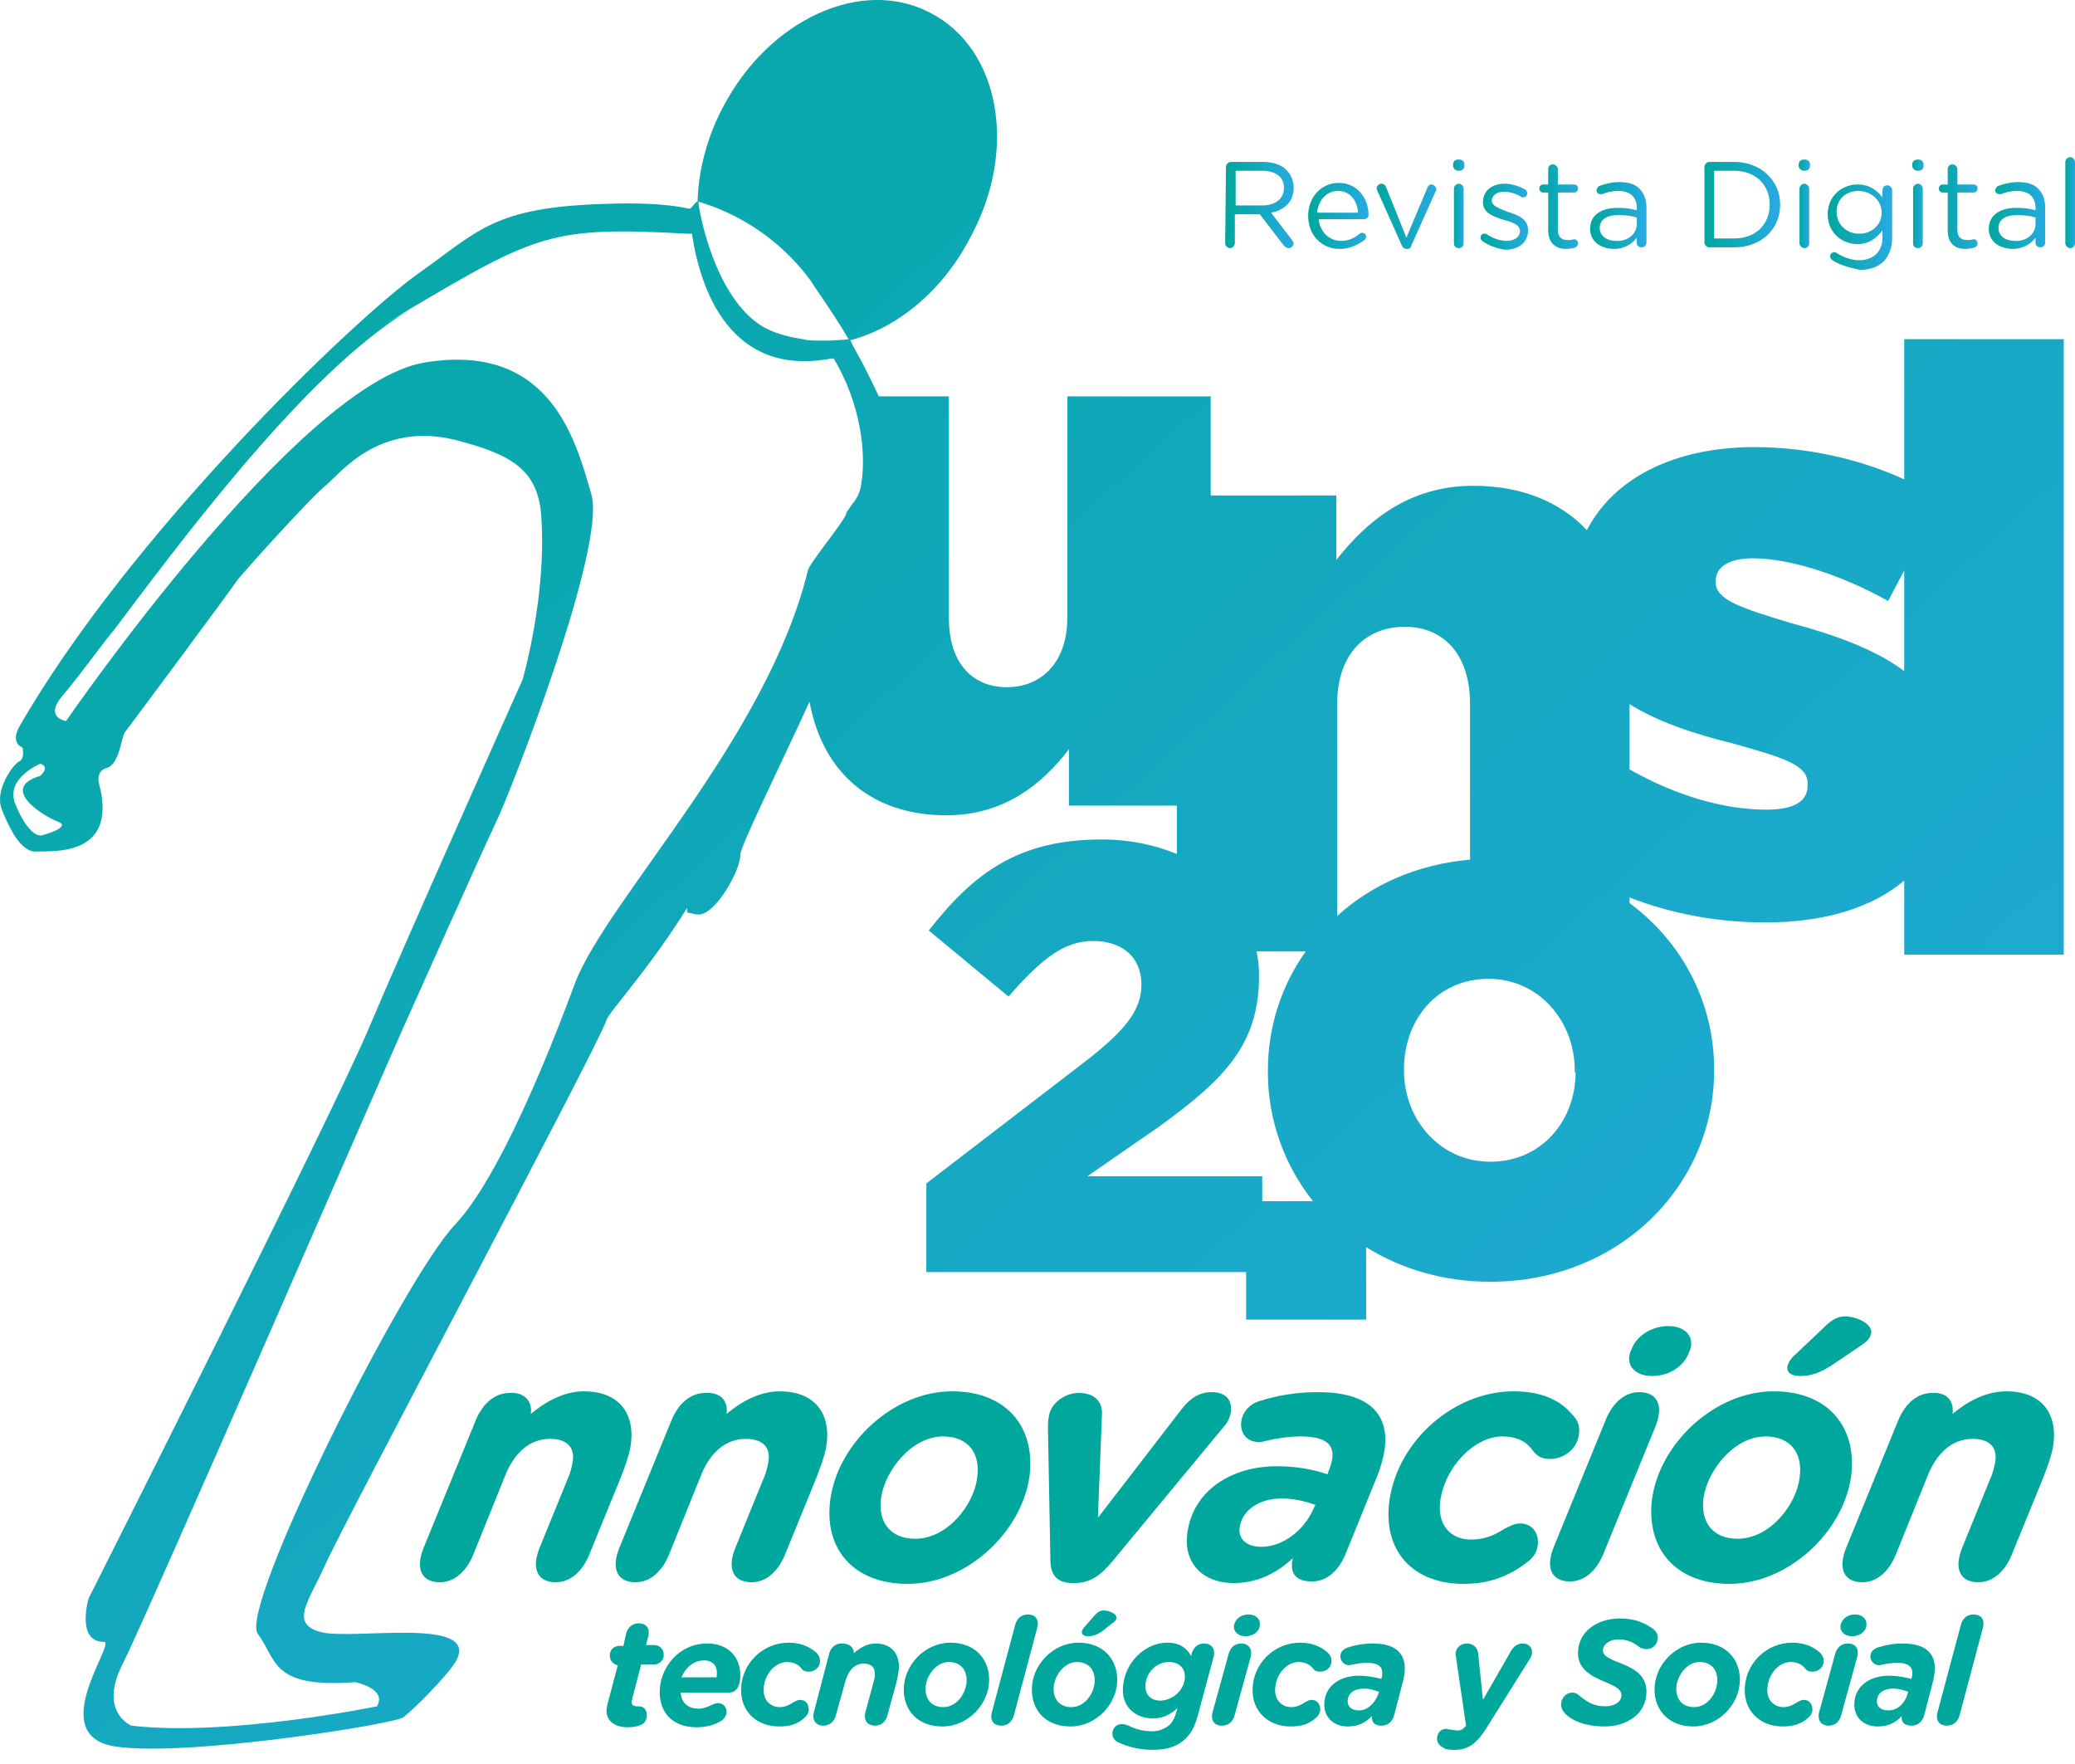 <?xml version="1.0" encoding="utf-8"?>
<!-- Generator: Adobe Illustrator 26.4.1, SVG Export Plug-In . SVG Version: 6.00 Build 0)  -->
<svg version="1.1" id="Layer_1" xmlns="http://www.w3.org/2000/svg" xmlns:xlink="http://www.w3.org/1999/xlink" x="0px" y="0px"
	 viewBox="0 0 257.6 219" style="enable-background:new 0 0 257.6 219;" xml:space="preserve">
<style type="text/css">
	.st0{fill:url(#SVGID_1_);}
	.st1{fill:url(#SVGID_00000175295837835338626570000011942066386676608155_);}
	.st2{fill:url(#SVGID_00000109027631916178928330000005440353552477258920_);}
	.st3{fill:url(#SVGID_00000085242267936628166100000008599915828595358122_);}
	.st4{fill:url(#SVGID_00000161609926105319137270000016535544674023769477_);}
	.st5{fill:none;}
	.st6{fill:url(#SVGID_00000093860228811415745840000007041369172903642299_);}
	.st7{fill:#00A79D;}
	.st8{fill:url(#SVGID_00000178166690483226327040000012300293037744239751_);}
	.st9{fill:url(#SVGID_00000031190103117311809960000000989510456364034435_);}
	.st10{fill:url(#SVGID_00000155129924711348340210000002627008694623767702_);}
	.st11{fill:url(#SVGID_00000132768747562112756320000010932875439746757777_);}
	.st12{fill:url(#SVGID_00000005257748405006623430000007239589813071631502_);}
	.st13{fill:url(#SVGID_00000070807569815562566820000002993036334603531926_);}
	.st14{fill:url(#SVGID_00000076569205236641732390000012465791392913181062_);}
	.st15{fill:url(#SVGID_00000041259242580270282240000007311202755904367244_);}
	.st16{fill:url(#SVGID_00000154421337069256796910000011277873785516910521_);}
	.st17{fill:url(#SVGID_00000025409767955641555180000002797025501367524015_);}
	.st18{fill:url(#SVGID_00000165213387142663710600000014317340087033372046_);}
	.st19{fill:url(#SVGID_00000085219999366970652390000006717620280165307539_);}
	.st20{fill:url(#SVGID_00000014609838502626287990000006351822666163254917_);}
	.st21{fill:url(#SVGID_00000164497951882046007580000008363682219207974531_);}
</style>
<g>
	<g>
		<g>
			
				<linearGradient id="SVGID_1_" gradientUnits="userSpaceOnUse" x1="5.733" y1="894.597" x2="241.817" y2="1153.926" gradientTransform="matrix(1.009 0 0 1.009 35.973 -954.465)">
				<stop  offset="0" style="stop-color:#00A79D"/>
				<stop  offset="1" style="stop-color:#27AAE1"/>
			</linearGradient>
			<path class="st0" d="M115.5,1.6C107-2.9,95.4,2.4,89.7,13.4c-2.2,4.2-3.2,8.7-3.1,12.8c0,0,0.1,0,0.1,0c0-0.4-0.1-0.8-0.1-1.2
				c9.9,2.9,14.4,10.4,14.4,10.4c1.7,2.5,3.2,4.7,4.4,6.8c-0.4,0.1-0.7,0.1-1.1,0.2c0,0,0.1,0.1,0.1,0.1c6.2-1.2,12.4-5.9,16.1-13.1
				C126.4,18.5,124.1,6,115.5,1.6z"/>
		</g>
		<g>
			
				<linearGradient id="SVGID_00000003064176307814966480000011175776290847900598_" gradientUnits="userSpaceOnUse" x1="-10.537" y1="909.293" x2="225.779" y2="1168.875" gradientTransform="matrix(1.009 0 0 1.009 35.973 -954.465)">
				<stop  offset="0" style="stop-color:#00A79D"/>
				<stop  offset="1" style="stop-color:#27AAE1"/>
			</linearGradient>
			<path style="fill:url(#SVGID_00000003064176307814966480000011175776290847900598_);" d="M85.8,28.9c-0.2,0-0.4,0-0.6,0
				C85.4,29,85.6,29,85.8,28.9C85.8,29,85.8,29,85.8,28.9z"/>
			
				<linearGradient id="SVGID_00000016796670834320549260000012607447908536961423_" gradientUnits="userSpaceOnUse" x1="-54.334" y1="949.246" x2="181.823" y2="1208.654" gradientTransform="matrix(1.009 0 0 1.009 35.973 -954.465)">
				<stop  offset="0" style="stop-color:#00A79D"/>
				<stop  offset="1" style="stop-color:#27AAE1"/>
			</linearGradient>
			<path style="fill:url(#SVGID_00000016796670834320549260000012607447908536961423_);" d="M50.8,38.5
				c-13.7,7.6-29.7,29.2-37.7,41.1C22.2,67.5,37.9,46.2,50.8,38.5z"/>
			
				<linearGradient id="SVGID_00000089563465694446101150000012162087485733291937_" gradientUnits="userSpaceOnUse" x1="-16.332" y1="915.082" x2="219.208" y2="1173.812" gradientTransform="matrix(1.009 0 0 1.009 35.973 -954.465)">
				<stop  offset="0" style="stop-color:#00A79D"/>
				<stop  offset="1" style="stop-color:#27AAE1"/>
			</linearGradient>
			<path style="fill:url(#SVGID_00000089563465694446101150000012162087485733291937_);" d="M105.8,62.6c0.4-0.9-0.2,1.6-0.2,0.2
				c-0.3,1.9,0-0.4-0.6,1C105.4,63.3,105.6,63.1,105.8,62.6z"/>
			
				<linearGradient id="SVGID_00000146477223939393775750000009538172766197906107_" gradientUnits="userSpaceOnUse" x1="-10.081" y1="908.878" x2="226.226" y2="1168.451" gradientTransform="matrix(1.009 0 0 1.009 35.973 -954.465)">
				<stop  offset="0" style="stop-color:#00A79D"/>
				<stop  offset="1" style="stop-color:#27AAE1"/>
			</linearGradient>
			<path style="fill:url(#SVGID_00000146477223939393775750000009538172766197906107_);" d="M85.8,29c0.4,0,0.7,0,1.1,0
				C86.5,29,86.2,28.9,85.8,29C85.8,29,85.8,29,85.8,29z"/>
			<g>
				<path class="st5" d="M182.4,87.4c0-6.3-3.2-9.6-8.1-9.6s-8.4,3.4-8.4,9.6v26.3c4.3-3.8,9.9-6.4,16.4-6.9V87.4z"/>
				<path class="st5" d="M157.4,132.9c0-5.4,1.7-10.5,4.7-14.8H156c0.2,0.9,0.3,1.9,0.3,2.9v0.2c0,8.4-4.4,12.8-12.2,18.5L135,146
					h21.8v3.1h6.3c-3.6-4.4-5.6-10-5.6-16L157.4,132.9L157.4,132.9z"/>
				<path class="st5" d="M184.9,121.5c-6.4,0-10.5,5.1-10.5,11.2v0.2c0,6.1,4.4,11.3,10.7,11.3c6.4,0,10.6-5.1,10.6-11.1v-0.2
					C195.6,126.7,191.1,121.5,184.9,121.5z"/>
				<path class="st5" d="M215.2,92.4c-4.9-1.3-9.4-2.8-12.9-4.9v8.1c5.8,3.3,11.8,5,17,5c3.5,0,5.1-1,5.1-3v-0.2
					C224.4,95,221.1,94.1,215.2,92.4z"/>
				<path class="st5" d="M217.6,69.3c-3,0-4.6,1.2-4.6,2.8v0.2c0,2.2,3.3,3.2,9.2,5c5.6,1.6,10.6,3.3,14.2,6V70.8l-2,3.8
					C228.5,71.2,222.1,69.3,217.6,69.3z"/>
				<g>
					<path class="st5" d="M182.4,87.4c0-6.3-3.2-9.6-8.1-9.6s-8.4,3.4-8.4,9.6v26.3c4.3-3.8,9.9-6.4,16.4-6.9V87.4z"/>
					<path class="st5" d="M184.9,121.5c-6.4,0-10.5,5.1-10.5,11.2v0.2c0,6.1,4.4,11.3,10.7,11.3c6.4,0,10.6-5.1,10.6-11.1v-0.2
						C195.6,126.7,191.1,121.5,184.9,121.5z"/>
					<path class="st5" d="M103.2,44.5C90.5,46.9,86.9,35.8,85.8,29c-0.2,0-0.4,0-0.7,0c-16.6-0.9-18.4,0.1-34.3,9.5
						c-12.9,7.7-28.6,29-37.7,41.1c-2.2,2.9-4,5.3-5.3,6.8c-2.4,2.8,0.4,3.2,0.4,3.2S37,47.6,52.8,45c15.7-2.7,18.8,9.8,20.7,16.3
						c1.9,6.5-10.3,37.3-11.7,40.5c-1.5,3.1-11.2,24.8-11.2,24.8c-0.8,1.4-32.3,74-35.3,80c-3,5.9,1.1,7.6,1.1,7.6
						c12,1.4,30.5-2.4,30.5-2.4c1.3-2.1-2.7-3-2.7-3c-10.5,0.9-9.7-2.8-12.1-5.9c-2.4-3.2,18-44,24.5-50.8
						c6.4-6.7,13.7-26.7,14.9-30c4-10.5,23.8-30.4,28.9-51.2c0.2-0.8,4.3-5.7,4.7-6.9c0.5-1.4,1.5-1.8,1.9-3.7
						c0.7-4-0.1-10.2-3.5-15.7C103.4,44.5,103.3,44.5,103.2,44.5z"/>
					<path class="st5" d="M157.4,132.9c0-5.4,1.7-10.5,4.7-14.8H156c0.2,0.9,0.3,1.9,0.3,2.9v0.2c0,8.4-4.4,12.8-12.2,18.5L135,146
						h21.8v3.1h6.3c-3.6-4.4-5.6-10-5.6-16L157.4,132.9L157.4,132.9z"/>
					<path class="st5" d="M215.2,92.4c-4.9-1.3-9.4-2.8-12.9-4.9v8.1c5.8,3.3,11.8,5,17,5c3.5,0,5.1-1,5.1-3v-0.2
						C224.4,95,221.1,94.1,215.2,92.4z"/>
					<path class="st5" d="M217.6,69.3c-3,0-4.6,1.2-4.6,2.8v0.2c0,2.2,3.3,3.2,9.2,5c5.6,1.6,10.6,3.3,14.2,6V70.8l-2,3.8
						C228.5,71.2,222.1,69.3,217.6,69.3z"/>
					
						<linearGradient id="SVGID_00000012434993975439377390000015667558004964751547_" gradientUnits="userSpaceOnUse" x1="-33.59" y1="930.39" x2="202.502" y2="1189.727" gradientTransform="matrix(1.009 0 0 1.009 35.973 -954.465)">
						<stop  offset="0" style="stop-color:#00A79D"/>
						<stop  offset="1" style="stop-color:#27AAE1"/>
					</linearGradient>
					<path style="fill:url(#SVGID_00000012434993975439377390000015667558004964751547_);" d="M236.4,42.1v17.4
						c-5.7-2.6-12.2-4-18.6-4c-9.6,0-17.3,3.6-20.8,10.3c-3.3-3.5-8.1-5.5-14.1-5.5c-8.1,0-13.3,4.5-17,9.2v-8h-15.6V49.2h-17.8
						v27.5c0,5.5-3.2,8.6-7.5,8.6c-4.3,0-7.2-3-7.2-8.6V49.2h-8.7c-0.8-1.7-1.7-3.6-3-5.9c-0.3-0.5-0.3-0.6-0.6-1.2
						c-0.7,0.1-3.6,0.3-5.4,0.1c0-0.1-3-0.3-5.3-1.6C88.6,37,86.7,25.8,86.7,25c-0.4-0.1-0.8,1-1.2,0.9c-3.1-0.7-7.1-0.7-10.2-0.6
						c-14,0.4-15.8,3.3-23.3,8.6c-8.2,5.8-36,32.6-49.6,56.3c0,0-1.2,1.9,0.4,2.6c0,0,0.3,1.4-0.4,1.7c-0.7,0.3-3.1,3.5-2.2,5.9
						c0.9,2.3,2.4,5.5,4.4,5.3c1.9-0.1,10.1,0.7,7.7-8.4c0,0-0.5-1.6,1-2c1.5-0.4,1.8-3.9,2.2-4.4c0.4-0.5,13.7-18.4,13.9-18.8
						c0.2-0.4,9.3-10.5,11.1-11.9c1.8-1.5,6.6-7.9,16-5.6c7,1.8,10.3,3.7,10.7,9.5c0.5,7.1-0.9,15-2.3,20.2c0,0-14.8,33.1-19.1,43.3
						c-4.3,10.3-34.8,70.8-34.8,70.8s-1.6,5.4,1.9,5.4c1.6,0-7.5,11.7,1.5,13c9,1.3,34.4-2.8,35.6-3.6c1.2-0.8,5.8-5.5,6.6-7
						c3.1-5.6-12.7-2.6-16.7-3.6c-4-1-1.6-3.8,0.4-8.2c1.9-4.5,34.1-64.8,35-67.8c0.3-1,5.2-6.2,10-13.9c0.1,0.6-0.5,0.5,1.2,0.8
						c2.2,0.4,5.5-5.6,5.4-7.4c0-1,4.6-10.3,8.6-19c1.6,8.8,7.7,14.1,17,14.1c7.2,0,11.9-3.9,15.2-8.2v7h13.4v6
						c-2.7-1.1-5.8-1.8-9.3-1.8c-10.2,0-15.8,4-21.5,11.3l9.9,8.2c4.1-4.7,6.9-6.9,10.5-6.9c3.6,0,6,2,6,5.4c0,3.2-2,5.7-6.9,9.5
						L115,146.9v11h39.7v5.9h14.9v-9c4.3,2.7,9.6,4.3,15.4,4.3c16.1,0,27.8-12,27.8-26.2v-0.2c0-8.3-4-15.8-10.5-20.6v-0.7
						c5.4,2.1,11.1,3.1,16.9,3.1c7.2,0,13.2-1.8,17.2-5.2v9.2h19.8V42.1H236.4z M5.1,103.7c-0.6,0.1-1.9-0.7-3.2-3.9
						c-1.3-3.2,3.1-5,3.1-5c1.3,0.4,0,1.5,0,1.5c-5.3,1.6,0.6,5.1,2.2,5.7C8.9,102.6,5.7,103.6,5.1,103.7z M106.9,60.2
						c-0.3,1.9-1.3,2.3-1.9,3.7c-0.5,1.2-4.5,6-4.7,6.9c-5.1,20.9-24.9,40.8-28.9,51.2c-1.2,3.2-8.5,23.2-14.9,30
						c-6.4,6.7-26.9,47.6-24.5,50.8c2.4,3.2,1.6,6.8,12.1,6c0,0,4,0.8,2.7,3c0,0-18.5,3.8-30.5,2.4c0,0-4.1-1.7-1.1-7.6
						c3-5.9,34.6-78.6,35.3-80c0,0,9.7-21.7,11.2-24.8c1.5-3.1,13.7-34,11.7-40.5c-1.9-6.5-5-18.9-20.7-16.3
						C37,47.6,8.2,89.5,8.2,89.5s-2.8-0.4-0.4-3.2c1.3-1.5,3.1-3.9,5.3-6.8c9.1-12.1,24.8-33.4,37.7-41.1C66.7,29,68.6,28.1,85.2,29
						c0.2,0,0.4,0,0.7,0c1,6.8,4.7,17.9,17.3,15.5c0.1,0,0.2,0,0.3,0C106.8,50,107.6,56.2,106.9,60.2z M156.7,149.1V146H135l9.1-6.3
						c7.8-5.7,12.2-10,12.2-18.5V121c0-1-0.1-2-0.3-2.9h6.1c-3,4.2-4.7,9.3-4.7,14.8v0.2c0,6,2.1,11.6,5.6,16L156.7,149.1
						L156.7,149.1z M166,113.7V87.4c0-6.3,3.6-9.6,8.4-9.6c4.8,0,8.1,3.4,8.1,9.6v19.3C175.9,107.3,170.3,109.8,166,113.7z
						 M195.6,133.1c0,6-4.2,11.1-10.6,11.1c-6.2,0-10.7-5.2-10.7-11.3v-0.2c0-6.1,4.1-11.2,10.5-11.2c6.2,0,10.7,5.2,10.7,11.4
						V133.1z M224.4,97.5c0,2-1.7,3-5.1,3c-5.2,0-11.2-1.7-17-5v-8.1c3.5,2.2,8,3.7,12.9,4.9c6,1.7,9.2,2.6,9.2,4.9L224.4,97.5
						L224.4,97.5z M236.4,83.3c-3.6-2.7-8.6-4.5-14.2-6c-5.9-1.8-9.2-2.8-9.2-5v-0.2c0-1.7,1.6-2.8,4.6-2.8c4.5,0,10.9,2,16.8,5.3
						l2-3.8L236.4,83.3L236.4,83.3z"/>
				</g>
			</g>
		</g>
	</g>
	<g>
		<path class="st7" d="M65.9,175.5c1.8-1.5,4.1-2.8,6.6-2.8c4.1,0,6.4,2.5,5.8,6.7c-0.2,1.3-0.8,2.9-1.4,4.4l-3.8,9.3
			c-0.9,2.1-2.4,3.3-4.1,3.3c-2.2,0-3.1-1.6-2-4.3l3.5-8.6c0.3-0.6,0.5-1.5,0.6-2.1c0.3-1.8-0.8-2.8-2.8-2.8c-2.6,0-4.5,1.8-5.6,4.6
			l-4,9.9c-0.9,2.1-2.4,3.3-4.1,3.3c-2.2,0-3.1-1.6-2-4.3l6.5-15.9c0.9-2.1,2.4-3.3,4.2-3.3C65.2,172.8,66.1,174,65.9,175.5z"/>
		<path class="st7" d="M90.2,175.5c1.8-1.5,4.1-2.8,6.6-2.8c4.1,0,6.4,2.5,5.8,6.7c-0.2,1.3-0.8,2.9-1.4,4.4l-3.8,9.3
			c-0.9,2.1-2.4,3.3-4.1,3.3c-2.2,0-3.1-1.6-2-4.3l3.5-8.6c0.3-0.6,0.5-1.5,0.6-2.1c0.3-1.8-0.8-2.8-2.8-2.8c-2.6,0-4.5,1.8-5.6,4.6
			l-4,9.9c-0.9,2.1-2.4,3.3-4.1,3.3c-2.2,0-3.1-1.6-2-4.3l6.5-15.9c0.9-2.1,2.4-3.3,4.2-3.3C89.6,172.8,90.4,174,90.2,175.5z"/>
		<path class="st7" d="M103.1,186c1-6.9,7.8-13.3,15.1-13.3c6.8,0,10.4,4.5,9.6,10.6c-1,6.9-7.8,13.3-15.1,13.3
			C105.8,196.6,102.2,192.1,103.1,186z M121.3,183.5c0.5-3.3-1.3-5.2-4.2-5.2c-4,0-7.2,4.3-7.7,7.5c-0.5,3.3,1.3,5.2,4.2,5.2
			C117.7,191,120.9,186.7,121.3,183.5z"/>
		<path class="st7" d="M138.1,193.8c-1.5,1.8-2.8,2.7-4.7,2.7h-0.2c-1.9,0-2.8-0.9-2.8-2.9l-0.3-16.2c0-0.5,0-1.1,0.1-1.5
			c0.2-1.8,2.1-3,3.7-3c1.9,0,3,1,2.9,2.7l-0.5,12.8l10.4-13.5c1-1.3,2.2-2.1,3.7-2.1c1.7,0,2.6,0.9,2.4,2.5
			c-0.1,0.6-0.4,1.3-0.8,1.7L138.1,193.8z"/>
		<path class="st7" d="M160.5,193.4c-2.1,2-4.6,3.1-7.3,3.1c-4,0-6.3-2.6-5.8-6.2c0.7-5.3,5.5-8.3,11.1-8.3c2.5,0,4.5,0.4,6.3,1
			l0.1-0.3c0.2-0.5,0.4-1,0.5-1.7c0.2-1.6-0.7-2.7-3.9-2.7c-1.3,0-2.9,0.2-4.1,0.5c-0.4,0.1-0.8,0.2-1.1,0.2c-1.5,0-2.4-1.1-2.2-2.6
			c0.2-1.3,1.2-2.2,2.3-2.5c2.2-0.7,4.6-1.1,7.2-1.1c6.2,0,8.9,2.6,8.3,7.1c-0.2,1.2-0.5,2.3-1,3.5l-3.9,9.6
			c-0.9,2.1-2.4,3.3-4.1,3.3C160.3,196.3,160.2,194.7,160.5,193.4z M163,187.4l0.3-0.6c-1.1-0.4-2.6-0.8-4.2-0.8
			c-2.7,0-4.9,1.4-5.2,3.6c-0.2,1.4,0.8,2.4,2.7,2.4C159.3,192,161.9,189.9,163,187.4z"/>
		<path class="st7" d="M181.7,196.6c-6.3,0-10.1-4.1-9.2-10.4c1.1-7.5,8.1-13.5,15.4-13.5c4.2,0,6.2,1.6,7.3,2.9
			c0.6,0.6,1,1.4,0.8,2.5c-0.2,1.7-1.8,3-3.6,3c-0.9,0-1.5-0.3-2-0.9c-0.8-1.2-2-1.9-3.9-1.9c-3.4,0-7.1,3.7-7.7,8
			c-0.4,3,1.3,4.8,3.8,4.8c1.3,0,2.6-0.3,4.1-1.3c0.6-0.3,1.3-0.7,2-0.7c1.5,0,2.4,1.2,2.2,2.7c-0.1,0.9-0.6,1.6-1.3,2.1
			C187.3,195.7,184.8,196.6,181.7,196.6z"/>
		<path class="st7" d="M199,193c-0.9,2.1-2.4,3.3-4.1,3.3c-2.2,0-3.1-1.6-2-4.3l6.5-15.9c0.9-2.1,2.4-3.3,4.1-3.3
			c2.2,0,3.1,1.6,2,4.3L199,193z M205.1,170.8c-2.1,0-3.3-1.3-2.7-3l0.1-0.2c0.6-1.8,2.6-3,4.6-3c2.1,0,3.3,1.3,2.7,3l-0.1,0.2
			C209.1,169.6,207.2,170.8,205.1,170.8z"/>
		<path class="st7" d="M205.1,186c1-6.9,7.8-13.3,15.1-13.3c6.8,0,10.4,4.5,9.6,10.6c-1,6.9-7.8,13.3-15.1,13.3
			C207.9,196.6,204.3,192.1,205.1,186z M223.4,183.5c0.5-3.3-1.3-5.2-4.2-5.2c-4,0-7.2,4.3-7.7,7.5c-0.5,3.3,1.3,5.2,4.2,5.2
			C219.8,191,223,186.7,223.4,183.5z M227.5,169.4c-1.5,1-2.7,1.4-4,1.4c-1.1,0-1.7-0.4-1.6-1.2c0.1-0.4,0.3-0.8,0.7-1.2l3.8-3.6
			c0.8-0.8,1.6-1.4,2.6-1.4c1.6,0,3.5,1,3.3,2.1c-0.1,0.5-0.4,0.9-1.1,1.4L227.5,169.4z"/>
		<path class="st7" d="M242.4,175.5c1.8-1.5,4.1-2.8,6.7-2.8c4.1,0,6.4,2.5,5.8,6.7c-0.2,1.3-0.8,2.9-1.4,4.4l-3.8,9.3
			c-0.9,2.1-2.4,3.3-4.1,3.3c-2.2,0-3.1-1.6-2-4.3l3.5-8.6c0.3-0.6,0.5-1.5,0.6-2.1c0.3-1.8-0.8-2.8-2.8-2.8c-2.6,0-4.5,1.8-5.6,4.6
			l-4,9.9c-0.9,2.1-2.4,3.3-4.1,3.3c-2.2,0-3.1-1.6-2-4.3l6.5-15.9c0.9-2.1,2.4-3.3,4.2-3.3C241.8,172.8,242.6,174,242.4,175.5z"/>
	</g>
	<g>
		<path class="st7" d="M77.7,202.9c0.2-0.9,0.8-1.4,1.6-1.4c1,0,1.5,0.7,1.1,1.9l-0.2,0.8h1c0.7,0,1.2,0.5,1.2,1.2
			c0,0.7-0.5,1.2-1.2,1.2h-1.6l-1.1,4.2c0,0.2-0.1,0.3-0.1,0.4c0,0.4,0.2,0.6,0.7,0.6h0.2c0.6,0,1,0.4,1,1.1c0,0.6-0.3,1-0.7,1.2
			c-0.5,0.2-1,0.3-1.7,0.3c-1.7,0-2.6-0.9-2.6-2c0-0.4,0.1-0.8,0.2-1.2l1.2-4.5c-0.5-0.1-1-0.5-1-1.2c0-0.7,0.5-1.2,1.2-1.2h0.5
			L77.7,202.9z"/>
		<path class="st7" d="M88.2,211.7c0.2-0.1,0.6-0.3,0.9-0.3c0.6,0,1.1,0.4,1.1,1.1c0,0.4-0.2,0.7-0.5,1c-0.9,0.6-2,0.9-3.2,0.9
			c-2.9,0-4.6-1.7-4.6-4.4c0-2.9,2.3-6,5.9-6c2.6,0,4.1,1.7,4.1,3.9c0,0.3,0,0.7-0.1,1c-0.2,0.8-0.6,1.2-1.4,1.2h-5.9
			c0.1,1.2,0.8,2,2.3,2C87.2,212.1,87.8,211.9,88.2,211.7z M88.9,208.3c0.1-0.2,0.1-0.4,0.1-0.7c0-0.8-0.5-1.5-1.6-1.5
			c-1.3,0-2.3,0.9-2.8,2.1H88.9z"/>
		<path class="st7" d="M96.7,214.3c-2.7,0-4.7-1.8-4.7-4.5c0-3.3,2.7-5.9,5.9-5.9c1.8,0,2.8,0.7,3.4,1.2c0.3,0.3,0.5,0.6,0.5,1.1
			c0,0.7-0.6,1.3-1.4,1.3c-0.4,0-0.7-0.1-0.9-0.4c-0.4-0.5-1-0.8-1.8-0.8c-1.5,0-2.9,1.6-2.9,3.5c0,1.3,0.9,2.1,2,2.1
			c0.6,0,1.1-0.2,1.7-0.6c0.2-0.1,0.5-0.3,0.8-0.3c0.7,0,1.1,0.5,1.1,1.2c0,0.4-0.2,0.7-0.4,0.9C99.1,214,98.1,214.3,96.7,214.3z"/>
		<path class="st7" d="M106,205.2c0.7-0.6,1.6-1.2,2.7-1.2c1.8,0,2.9,1.1,2.9,2.9c0,0.6-0.2,1.3-0.3,1.9l-1.1,4
			c-0.2,0.9-0.8,1.4-1.6,1.4c-0.9,0-1.5-0.7-1.1-1.9l1-3.7c0.1-0.3,0.1-0.7,0.1-0.9c0-0.8-0.5-1.2-1.4-1.2c-1.1,0-1.8,0.8-2.2,2
			l-1.2,4.3c-0.2,0.9-0.8,1.4-1.6,1.4c-0.9,0-1.5-0.7-1.1-1.9l1.8-6.9c0.2-0.9,0.8-1.4,1.6-1.4C105.5,204,106,204.5,106,205.2z"/>
		<path class="st7" d="M112.2,209.7c0-3,2.6-5.8,5.8-5.8c3,0,4.8,2,4.8,4.6c0,3-2.6,5.8-5.8,5.8C114,214.3,112.2,212.4,112.2,209.7z
			 M120,208.6c0-1.5-0.9-2.3-2.2-2.3c-1.7,0-2.9,1.9-2.9,3.3c0,1.5,0.9,2.3,2.2,2.3C118.9,211.9,120,210,120,208.6z"/>
		<path class="st7" d="M125.9,212.8c-0.2,0.9-0.8,1.4-1.6,1.4c-1,0-1.5-0.7-1.1-1.9l2.8-10.5c0.2-0.9,0.8-1.4,1.6-1.4
			c1,0,1.5,0.7,1.1,1.9L125.9,212.8z"/>
		<path class="st7" d="M128.1,209.7c0-3,2.6-5.8,5.8-5.8c3,0,4.8,2,4.8,4.6c0,3-2.6,5.8-5.8,5.8
			C129.9,214.3,128.1,212.4,128.1,209.7z M135.9,208.6c0-1.5-0.9-2.3-2.2-2.3c-1.7,0-2.9,1.9-2.9,3.3c0,1.5,0.9,2.3,2.2,2.3
			C134.8,211.9,135.9,210,135.9,208.6z M136.8,202.5c-0.6,0.4-1.1,0.6-1.7,0.6c-0.5,0-0.8-0.2-0.8-0.5c0-0.2,0.1-0.3,0.2-0.5
			l1.4-1.6c0.3-0.3,0.6-0.6,1.1-0.6c0.7,0,1.6,0.4,1.6,0.9c0,0.2-0.1,0.4-0.4,0.6L136.8,202.5z"/>
		<path class="st7" d="M147.9,205.4c0.2-0.8,0.7-1.4,1.6-1.4c0.9,0,1.5,0.7,1.1,1.9l-1.7,6.3c-0.5,2-0.9,2.8-1.7,3.6
			c-0.9,0.9-2.2,1.4-4,1.4c-1.6,0-3-0.3-4.3-0.9c-0.5-0.2-0.8-0.6-0.8-1.1c0-0.7,0.5-1.2,1.2-1.2c0.3,0,0.5,0.1,0.8,0.2
			c1,0.5,2,0.7,2.9,0.7c0.9,0,1.6-0.3,2.2-0.8c0.4-0.4,0.7-1,0.9-1.8l0.1-0.3c-1,0.9-1.9,1.3-3.1,1.3c-1.9,0-3.7-1.2-3.7-3.5
			c0-3.3,2.7-5.9,5.5-5.9c1.7,0,2.5,0.8,3,1.7L147.9,205.4z M147.1,208.1c0-1.1-0.8-1.8-2-1.8c-1.6,0-2.9,1.4-2.9,3
			c0,1.2,0.8,1.8,1.9,1.8C145.7,211,147.1,209.7,147.1,208.1z"/>
		<path class="st7" d="M153.3,212.8c-0.2,0.9-0.8,1.4-1.6,1.4c-1,0-1.5-0.7-1.1-1.9l1.9-6.9c0.2-0.9,0.8-1.4,1.6-1.4
			c0.9,0,1.5,0.7,1.1,1.9L153.3,212.8z M154.6,203.1c-0.9,0-1.5-0.6-1.4-1.3l0-0.1c0.2-0.8,0.9-1.3,1.8-1.3c0.9,0,1.5,0.6,1.4,1.3
			l0,0.1C156.3,202.6,155.5,203.1,154.6,203.1z"/>
		<path class="st7" d="M160.2,214.3c-2.7,0-4.7-1.8-4.7-4.5c0-3.3,2.7-5.9,5.9-5.9c1.8,0,2.8,0.7,3.4,1.2c0.3,0.3,0.5,0.6,0.5,1.1
			c0,0.7-0.6,1.3-1.4,1.3c-0.4,0-0.7-0.1-0.9-0.4c-0.4-0.5-1-0.8-1.8-0.8c-1.5,0-2.9,1.6-2.9,3.5c0,1.3,0.9,2.1,2,2.1
			c0.6,0,1.1-0.2,1.7-0.6c0.2-0.1,0.5-0.3,0.8-0.3c0.7,0,1.1,0.5,1.1,1.2c0,0.4-0.2,0.7-0.4,0.9C162.6,214,161.6,214.3,160.2,214.3z
			"/>
		<path class="st7" d="M170.3,213c-0.8,0.9-1.8,1.3-3,1.3c-1.7,0-2.9-1.1-2.9-2.7c0-2.3,1.9-3.6,4.3-3.6c1.1,0,2,0.2,2.8,0.4l0-0.1
			c0.1-0.2,0.1-0.4,0.1-0.7c0-0.7-0.5-1.2-1.9-1.2c-0.6,0-1.2,0.1-1.7,0.2c-0.2,0-0.3,0.1-0.5,0.1c-0.6,0-1.1-0.5-1.1-1.1
			c0-0.6,0.4-0.9,0.9-1.1c0.9-0.3,2-0.5,3.1-0.5c2.7,0,4,1.1,4,3.1c0,0.5-0.1,1-0.2,1.5l-1.1,4.2c-0.2,0.9-0.8,1.4-1.6,1.4
			C170.4,214.2,170.3,213.5,170.3,213z M171.1,210.3l0.1-0.3c-0.5-0.2-1.2-0.4-1.9-0.4c-1.2,0-2,0.6-2,1.6c0,0.6,0.5,1.1,1.3,1.1
			C169.7,212.4,170.7,211.4,171.1,210.3z"/>
		<path class="st7" d="M181,214.8c0.3,0,0.6-0.1,1-0.6l-1.2-8.2c0-0.2-0.1-0.5-0.1-0.7c0-0.7,0.6-1.3,1.4-1.3c0.8,0,1.3,0.5,1.4,1.2
			l0.6,5.8l3.5-6.1c0.3-0.5,0.8-0.9,1.4-0.9c0.7,0,1.2,0.4,1.2,1.1c0,0.2-0.1,0.6-0.4,1l-5.2,8.3c-1.3,2.1-2.4,2.8-4,2.8
			c-0.5,0-1,0-1.3-0.2c-0.4-0.2-0.9-0.5-0.9-1.2c0-0.7,0.5-1.2,1.1-1.2c0.2,0,0.4,0.1,0.6,0.1C180.4,214.7,180.6,214.8,181,214.8z"
			/>
		<path class="st7" d="M201.3,210.4c0-0.6-0.5-1-2.2-1.7c-1.7-0.7-3.2-1.6-3.2-3.5c0-2.7,2.4-4.3,5.2-4.3c2,0,3.1,0.6,4,1.2
			c0.4,0.3,0.7,0.6,0.7,1.2c0,0.8-0.6,1.4-1.4,1.4c-0.3,0-0.6-0.1-0.8-0.2c-0.9-0.7-1.6-1-2.7-1c-1.2,0-1.9,0.7-1.9,1.3
			c0,0.7,0.5,1,2.3,1.7c1.8,0.7,3.1,1.6,3.1,3.5c0,2.7-2.4,4.3-5.2,4.3c-1.5,0-3.5-0.3-4.8-1.5c-0.3-0.3-0.6-0.7-0.6-1.2
			c0-0.8,0.6-1.5,1.4-1.5c0.4,0,0.7,0.2,0.9,0.4c1.1,0.9,1.9,1.3,3.2,1.3C200.5,211.8,201.3,211.2,201.3,210.4z"/>
		<path class="st7" d="M205.4,209.7c0-3,2.6-5.8,5.8-5.8c3,0,4.8,2,4.8,4.6c0,3-2.6,5.8-5.8,5.8
			C207.3,214.3,205.4,212.4,205.4,209.7z M213.2,208.6c0-1.5-0.9-2.3-2.2-2.3c-1.7,0-2.9,1.9-2.9,3.3c0,1.5,0.9,2.3,2.2,2.3
			C212.1,211.9,213.2,210,213.2,208.6z"/>
		<path class="st7" d="M221.3,214.3c-2.7,0-4.7-1.8-4.7-4.5c0-3.3,2.7-5.9,5.9-5.9c1.8,0,2.8,0.7,3.4,1.2c0.3,0.3,0.5,0.6,0.5,1.1
			c0,0.7-0.6,1.3-1.4,1.3c-0.4,0-0.7-0.1-0.9-0.4c-0.4-0.5-1-0.8-1.8-0.8c-1.5,0-2.9,1.6-2.9,3.5c0,1.3,0.9,2.1,2,2.1
			c0.6,0,1.1-0.2,1.7-0.6c0.2-0.1,0.5-0.3,0.8-0.3c0.7,0,1.1,0.5,1.1,1.2c0,0.4-0.2,0.7-0.4,0.9C223.7,214,222.6,214.3,221.3,214.3z
			"/>
		<path class="st7" d="M228.6,212.8c-0.2,0.9-0.8,1.4-1.6,1.4c-0.9,0-1.5-0.7-1.1-1.9l1.9-6.9c0.2-0.9,0.8-1.4,1.6-1.4
			c1,0,1.5,0.7,1.1,1.9L228.6,212.8z M229.9,203.1c-0.9,0-1.5-0.6-1.4-1.3l0-0.1c0.2-0.8,0.9-1.3,1.8-1.3c0.9,0,1.5,0.6,1.4,1.3
			l0,0.1C231.6,202.6,230.8,203.1,229.9,203.1z"/>
		<path class="st7" d="M236.1,213c-0.8,0.9-1.8,1.3-3,1.3c-1.7,0-2.9-1.1-2.9-2.7c0-2.3,1.9-3.6,4.3-3.6c1.1,0,2,0.2,2.8,0.4l0-0.1
			c0.1-0.2,0.1-0.4,0.1-0.7c0-0.7-0.5-1.2-1.9-1.2c-0.6,0-1.2,0.1-1.7,0.2c-0.2,0-0.3,0.1-0.5,0.1c-0.6,0-1.1-0.5-1.1-1.1
			c0-0.6,0.4-0.9,0.9-1.1c0.9-0.3,2-0.5,3.1-0.5c2.7,0,4,1.1,4,3.1c0,0.5-0.1,1-0.2,1.5l-1.1,4.2c-0.2,0.9-0.8,1.4-1.6,1.4
			C236.2,214.2,236,213.5,236.1,213z M236.8,210.3l0.1-0.3c-0.5-0.2-1.2-0.4-1.9-0.4c-1.2,0-2,0.6-2,1.6c0,0.6,0.5,1.1,1.3,1.1
			C235.5,212.4,236.5,211.4,236.8,210.3z"/>
		<path class="st7" d="M243.3,212.8c-0.2,0.9-0.8,1.4-1.6,1.4c-1,0-1.5-0.7-1.1-1.9l2.8-10.5c0.2-0.9,0.8-1.4,1.6-1.4
			c1,0,1.5,0.7,1.1,1.9L243.3,212.8z"/>
	</g>
</g>
<g>
	
		<linearGradient id="SVGID_00000041982741513837470910000017277781737233980049_" gradientUnits="userSpaceOnUse" x1="106.841" y1="202.676" x2="115.203" y2="202.676" gradientTransform="matrix(1.009 0 0 -1.009 44.407 229.916)">
		<stop  offset="0" style="stop-color:#00A79D"/>
		<stop  offset="1" style="stop-color:#27AAE1"/>
	</linearGradient>
	<path style="fill:url(#SVGID_00000041982741513837470910000017277781737233980049_);" d="M152.2,20.7c0-0.3,0.3-0.6,0.6-0.6h4
		c1.3,0,2.4,0.4,3,1.1c0.5,0.5,0.8,1.3,0.8,2.1v0c0,1.8-1.2,2.8-2.8,3.1l2.6,3.4c0.1,0.1,0.2,0.3,0.2,0.4c0,0.3-0.3,0.6-0.6,0.6
		c-0.2,0-0.4-0.1-0.6-0.3l-3-3.9h-3.1v3.6c0,0.3-0.3,0.6-0.6,0.6c-0.3,0-0.6-0.3-0.6-0.6L152.2,20.7L152.2,20.7z M156.7,25.5
		c1.6,0,2.7-0.8,2.7-2.2v0c0-1.3-1-2.1-2.7-2.1h-3.3v4.3C153.4,25.5,156.7,25.5,156.7,25.5z"/>
	
		<linearGradient id="SVGID_00000145026330186035705220000013668553309351741349_" gradientUnits="userSpaceOnUse" x1="116.922" y1="201.326" x2="124.287" y2="201.326" gradientTransform="matrix(1.009 0 0 -1.009 44.407 229.916)">
		<stop  offset="0" style="stop-color:#00A79D"/>
		<stop  offset="1" style="stop-color:#27AAE1"/>
	</linearGradient>
	<path style="fill:url(#SVGID_00000145026330186035705220000013668553309351741349_);" d="M166.3,30.9c-2.2,0-3.9-1.7-3.9-4.1v0
		c0-2.3,1.6-4.1,3.8-4.1c2.3,0,3.7,1.9,3.7,4c0,0.3-0.3,0.5-0.5,0.5h-5.7c0.2,1.7,1.4,2.7,2.8,2.7c1,0,1.7-0.4,2.3-0.9
		c0.1-0.1,0.2-0.1,0.3-0.1c0.3,0,0.5,0.2,0.5,0.5c0,0.1-0.1,0.3-0.2,0.4C168.5,30.4,167.6,30.9,166.3,30.9z M168.6,26.4
		c-0.1-1.4-0.9-2.7-2.5-2.7c-1.4,0-2.4,1.1-2.6,2.7H168.6z"/>
	
		<linearGradient id="SVGID_00000144310978250989149500000012221922867178792591_" gradientUnits="userSpaceOnUse" x1="125.388" y1="201.31" x2="132.768" y2="201.31" gradientTransform="matrix(1.009 0 0 -1.009 44.407 229.916)">
		<stop  offset="0" style="stop-color:#00A79D"/>
		<stop  offset="1" style="stop-color:#27AAE1"/>
	</linearGradient>
	<path style="fill:url(#SVGID_00000144310978250989149500000012221922867178792591_);" d="M174.7,30.9L174.7,30.9
		c-0.4,0-0.6-0.2-0.7-0.5l-3-6.7c0-0.1-0.1-0.2-0.1-0.3c0-0.3,0.3-0.6,0.6-0.6s0.5,0.2,0.6,0.5l2.5,6.2l2.6-6.2
		c0.1-0.2,0.2-0.4,0.5-0.4c0.3,0,0.6,0.3,0.6,0.6c0,0.1,0,0.2-0.1,0.3l-3,6.7C175.2,30.7,175,30.9,174.7,30.9z"/>
	
		<linearGradient id="SVGID_00000172401050843277323270000001913234934941105034_" gradientUnits="userSpaceOnUse" x1="134.788" y1="202.827" x2="136.161" y2="202.827" gradientTransform="matrix(1.009 0 0 -1.009 44.407 229.916)">
		<stop  offset="0" style="stop-color:#00A79D"/>
		<stop  offset="1" style="stop-color:#27AAE1"/>
	</linearGradient>
	<path style="fill:url(#SVGID_00000172401050843277323270000001913234934941105034_);" d="M180.4,20.4c0-0.4,0.3-0.6,0.7-0.6
		c0.4,0,0.7,0.2,0.7,0.6v0.2c0,0.4-0.3,0.6-0.7,0.6c-0.4,0-0.7-0.3-0.7-0.6V20.4z M180.5,23.4c0-0.3,0.3-0.6,0.6-0.6
		c0.3,0,0.6,0.3,0.6,0.6v6.8c0,0.3-0.2,0.6-0.6,0.6s-0.6-0.3-0.6-0.6V23.4z"/>
	
		<linearGradient id="SVGID_00000108303662214809545070000017062914276023464352_" gradientUnits="userSpaceOnUse" x1="138.123" y1="201.324" x2="144.113" y2="201.324" gradientTransform="matrix(1.009 0 0 -1.009 44.407 229.916)">
		<stop  offset="0" style="stop-color:#00A79D"/>
		<stop  offset="1" style="stop-color:#27AAE1"/>
	</linearGradient>
	<path style="fill:url(#SVGID_00000108303662214809545070000017062914276023464352_);" d="M184,29.9c-0.1-0.1-0.2-0.2-0.2-0.4
		c0-0.3,0.2-0.5,0.5-0.5c0.1,0,0.2,0,0.3,0.1c0.8,0.5,1.6,0.8,2.5,0.8c0.9,0,1.6-0.5,1.6-1.2v0c0-0.8-0.9-1.1-2-1.4
		c-1.2-0.4-2.6-0.8-2.6-2.2v0c0-1.4,1.1-2.3,2.7-2.3c0.8,0,1.8,0.3,2.5,0.7c0.2,0.1,0.3,0.3,0.3,0.5c0,0.3-0.2,0.5-0.5,0.5
		c-0.1,0-0.2,0-0.3-0.1c-0.7-0.4-1.4-0.6-2.1-0.6c-0.9,0-1.5,0.5-1.5,1.1v0c0,0.7,1,1,2,1.4c1.2,0.4,2.5,0.8,2.5,2.3v0
		c0,1.5-1.2,2.4-2.8,2.4C186,30.9,184.8,30.5,184,29.9z"/>
	
		<linearGradient id="SVGID_00000074440817748508027010000008166725318090006442_" gradientUnits="userSpaceOnUse" x1="145.381" y1="202.48" x2="150.24" y2="202.48" gradientTransform="matrix(1.009 0 0 -1.009 44.407 229.916)">
		<stop  offset="0" style="stop-color:#00A79D"/>
		<stop  offset="1" style="stop-color:#27AAE1"/>
	</linearGradient>
	<path style="fill:url(#SVGID_00000074440817748508027010000008166725318090006442_);" d="M192.2,28.6v-4.7h-0.6
		c-0.3,0-0.5-0.2-0.5-0.5c0-0.3,0.2-0.5,0.5-0.5h0.6V21c0-0.3,0.2-0.6,0.6-0.6c0.3,0,0.6,0.3,0.6,0.6v1.9h2c0.3,0,0.5,0.2,0.5,0.5
		c0,0.3-0.2,0.5-0.5,0.5h-2v4.6c0,1,0.5,1.3,1.3,1.3c0.4,0,0.6-0.1,0.7-0.1c0.3,0,0.5,0.2,0.5,0.5c0,0.2-0.1,0.4-0.3,0.5
		c-0.3,0.1-0.7,0.2-1.2,0.2C193.2,30.9,192.2,30.2,192.2,28.6z"/>
	
		<linearGradient id="SVGID_00000069394695574948617400000011856481304986335872_" gradientUnits="userSpaceOnUse" x1="151.627" y1="201.302" x2="158.479" y2="201.302" gradientTransform="matrix(1.009 0 0 -1.009 44.407 229.916)">
		<stop  offset="0" style="stop-color:#00A79D"/>
		<stop  offset="1" style="stop-color:#27AAE1"/>
	</linearGradient>
	<path style="fill:url(#SVGID_00000069394695574948617400000011856481304986335872_);" d="M197.4,28.4L197.4,28.4
		c0-1.7,1.4-2.6,3.4-2.6c1,0,1.7,0.1,2.4,0.3v-0.3c0-1.4-0.9-2.1-2.3-2.1c-0.8,0-1.5,0.2-2,0.4c-0.1,0-0.2,0-0.2,0
		c-0.3,0-0.5-0.2-0.5-0.5c0-0.2,0.2-0.4,0.3-0.5c0.8-0.3,1.6-0.5,2.6-0.5c1.1,0,2,0.3,2.5,0.9c0.5,0.5,0.8,1.3,0.8,2.3v4.3
		c0,0.3-0.2,0.6-0.6,0.6c-0.3,0-0.6-0.2-0.6-0.5v-0.7c-0.5,0.7-1.5,1.4-2.8,1.4C198.9,30.9,197.4,30.1,197.4,28.4z M203.2,27.8v-0.8
		c-0.6-0.2-1.4-0.3-2.3-0.3c-1.5,0-2.3,0.6-2.3,1.6v0c0,1,0.9,1.6,2,1.6C202,30,203.2,29.1,203.2,27.8z"/>
	
		<linearGradient id="SVGID_00000099644696366370418430000001972893375859013030_" gradientUnits="userSpaceOnUse" x1="165.676" y1="202.714" x2="174.957" y2="202.714" gradientTransform="matrix(1.009 0 0 -1.009 44.407 229.916)">
		<stop  offset="0" style="stop-color:#00A79D"/>
		<stop  offset="1" style="stop-color:#27AAE1"/>
	</linearGradient>
	<path style="fill:url(#SVGID_00000099644696366370418430000001972893375859013030_);" d="M211.6,20.7c0-0.3,0.3-0.6,0.6-0.6h3.1
		c3.3,0,5.7,2.3,5.7,5.3v0c0,3-2.3,5.3-5.7,5.3h-3.1c-0.3,0-0.6-0.3-0.6-0.6V20.7z M215.3,29.6c2.7,0,4.4-1.8,4.4-4.2v0
		c0-2.4-1.7-4.2-4.4-4.2h-2.5v8.4H215.3z"/>
	
		<linearGradient id="SVGID_00000028315269078979274590000008595922038424481688_" gradientUnits="userSpaceOnUse" x1="177.28" y1="202.827" x2="178.653" y2="202.827" gradientTransform="matrix(1.009 0 0 -1.009 44.407 229.916)">
		<stop  offset="0" style="stop-color:#00A79D"/>
		<stop  offset="1" style="stop-color:#27AAE1"/>
	</linearGradient>
	<path style="fill:url(#SVGID_00000028315269078979274590000008595922038424481688_);" d="M223.3,20.4c0-0.4,0.3-0.6,0.7-0.6
		c0.4,0,0.7,0.2,0.7,0.6v0.2c0,0.4-0.3,0.6-0.7,0.6c-0.4,0-0.7-0.3-0.7-0.6V20.4z M223.4,23.4c0-0.3,0.3-0.6,0.6-0.6
		c0.3,0,0.6,0.3,0.6,0.6v6.8c0,0.3-0.2,0.6-0.6,0.6c-0.3,0-0.6-0.3-0.6-0.6V23.4z"/>
	
		<linearGradient id="SVGID_00000170957355758810707160000007153676542425358506_" gradientUnits="userSpaceOnUse" x1="180.796" y1="200.193" x2="188.673" y2="200.193" gradientTransform="matrix(1.009 0 0 -1.009 44.407 229.916)">
		<stop  offset="0" style="stop-color:#00A79D"/>
		<stop  offset="1" style="stop-color:#27AAE1"/>
	</linearGradient>
	<path style="fill:url(#SVGID_00000170957355758810707160000007153676542425358506_);" d="M227.5,32.3c-0.2-0.1-0.3-0.3-0.3-0.5
		c0-0.3,0.3-0.5,0.5-0.5c0.1,0,0.2,0,0.3,0.1c0.8,0.5,1.8,0.9,2.8,0.9c1.7,0,2.9-1,2.9-2.8v-0.9c-0.7,0.9-1.6,1.7-3.1,1.7
		c-1.9,0-3.7-1.4-3.7-3.7v0c0-2.3,1.8-3.7,3.7-3.7c1.5,0,2.4,0.7,3.1,1.6v-0.9c0-0.3,0.2-0.6,0.6-0.6c0.3,0,0.6,0.3,0.6,0.6v6
		c0,1.2-0.4,2.1-1,2.8c-0.7,0.7-1.7,1.1-3,1.1C229.5,33.2,228.4,32.9,227.5,32.3z M233.6,26.4L233.6,26.4c0-1.6-1.4-2.7-2.9-2.7
		c-1.5,0-2.7,1-2.7,2.6v0c0,1.6,1.3,2.7,2.7,2.7C232.2,29.1,233.6,28,233.6,26.4z"/>
	
		<linearGradient id="SVGID_00000160868868847166698270000002373634473079646606_" gradientUnits="userSpaceOnUse" x1="191.267" y1="202.827" x2="192.64" y2="202.827" gradientTransform="matrix(1.009 0 0 -1.009 44.407 229.916)">
		<stop  offset="0" style="stop-color:#00A79D"/>
		<stop  offset="1" style="stop-color:#27AAE1"/>
	</linearGradient>
	<path style="fill:url(#SVGID_00000160868868847166698270000002373634473079646606_);" d="M237.4,20.4c0-0.4,0.3-0.6,0.7-0.6
		c0.4,0,0.7,0.2,0.7,0.6v0.2c0,0.4-0.3,0.6-0.7,0.6c-0.4,0-0.7-0.3-0.7-0.6V20.4z M237.5,23.4c0-0.3,0.3-0.6,0.6-0.6
		c0.3,0,0.6,0.3,0.6,0.6v6.8c0,0.3-0.2,0.6-0.6,0.6s-0.6-0.3-0.6-0.6V23.4z"/>
	
		<linearGradient id="SVGID_00000166634092617670739690000003615076386957420178_" gradientUnits="userSpaceOnUse" x1="194.496" y1="202.48" x2="199.354" y2="202.48" gradientTransform="matrix(1.009 0 0 -1.009 44.407 229.916)">
		<stop  offset="0" style="stop-color:#00A79D"/>
		<stop  offset="1" style="stop-color:#27AAE1"/>
	</linearGradient>
	<path style="fill:url(#SVGID_00000166634092617670739690000003615076386957420178_);" d="M241.8,28.6v-4.7h-0.6
		c-0.3,0-0.5-0.2-0.5-0.5c0-0.3,0.2-0.5,0.5-0.5h0.6V21c0-0.3,0.2-0.6,0.6-0.6c0.3,0,0.6,0.3,0.6,0.6v1.9h2c0.3,0,0.5,0.2,0.5,0.5
		c0,0.3-0.2,0.5-0.5,0.5h-2v4.6c0,1,0.5,1.3,1.3,1.3c0.4,0,0.6-0.1,0.7-0.1c0.3,0,0.5,0.2,0.5,0.5c0,0.2-0.1,0.4-0.3,0.5
		c-0.3,0.1-0.7,0.2-1.2,0.2C242.7,30.9,241.8,30.2,241.8,28.6z"/>
	
		<linearGradient id="SVGID_00000121998977236301794450000008760108725696006835_" gradientUnits="userSpaceOnUse" x1="200.742" y1="201.302" x2="207.594" y2="201.302" gradientTransform="matrix(1.009 0 0 -1.009 44.407 229.916)">
		<stop  offset="0" style="stop-color:#00A79D"/>
		<stop  offset="1" style="stop-color:#27AAE1"/>
	</linearGradient>
	<path style="fill:url(#SVGID_00000121998977236301794450000008760108725696006835_);" d="M246.9,28.4L246.9,28.4
		c0-1.7,1.4-2.6,3.4-2.6c1,0,1.7,0.1,2.4,0.3v-0.3c0-1.4-0.9-2.1-2.3-2.1c-0.8,0-1.5,0.2-2,0.4c-0.1,0-0.2,0-0.2,0
		c-0.3,0-0.5-0.2-0.5-0.5c0-0.2,0.2-0.4,0.3-0.5c0.8-0.3,1.6-0.5,2.6-0.5c1.1,0,2,0.3,2.5,0.9c0.5,0.5,0.8,1.3,0.8,2.3v4.3
		c0,0.3-0.2,0.6-0.6,0.6c-0.3,0-0.6-0.2-0.6-0.5v-0.7c-0.5,0.7-1.5,1.4-2.8,1.4C248.4,30.9,246.9,30.1,246.9,28.4z M252.7,27.8v-0.8
		c-0.6-0.2-1.4-0.3-2.3-0.3c-1.5,0-2.3,0.6-2.3,1.6v0c0,1,0.9,1.6,2,1.6C251.5,30,252.7,29.1,252.7,27.8z"/>
	
		<linearGradient id="SVGID_00000000219762810984939900000011190820038950636683_" gradientUnits="userSpaceOnUse" x1="210.173" y1="202.94" x2="211.335" y2="202.94" gradientTransform="matrix(1.009 0 0 -1.009 44.407 229.916)">
		<stop  offset="0" style="stop-color:#00A79D"/>
		<stop  offset="1" style="stop-color:#27AAE1"/>
	</linearGradient>
	<path style="fill:url(#SVGID_00000000219762810984939900000011190820038950636683_);" d="M256.4,20.1c0-0.3,0.3-0.6,0.6-0.6
		c0.3,0,0.6,0.3,0.6,0.6v10.1c0,0.3-0.2,0.6-0.6,0.6c-0.3,0-0.6-0.3-0.6-0.6V20.1z"/>
</g>
</svg>
